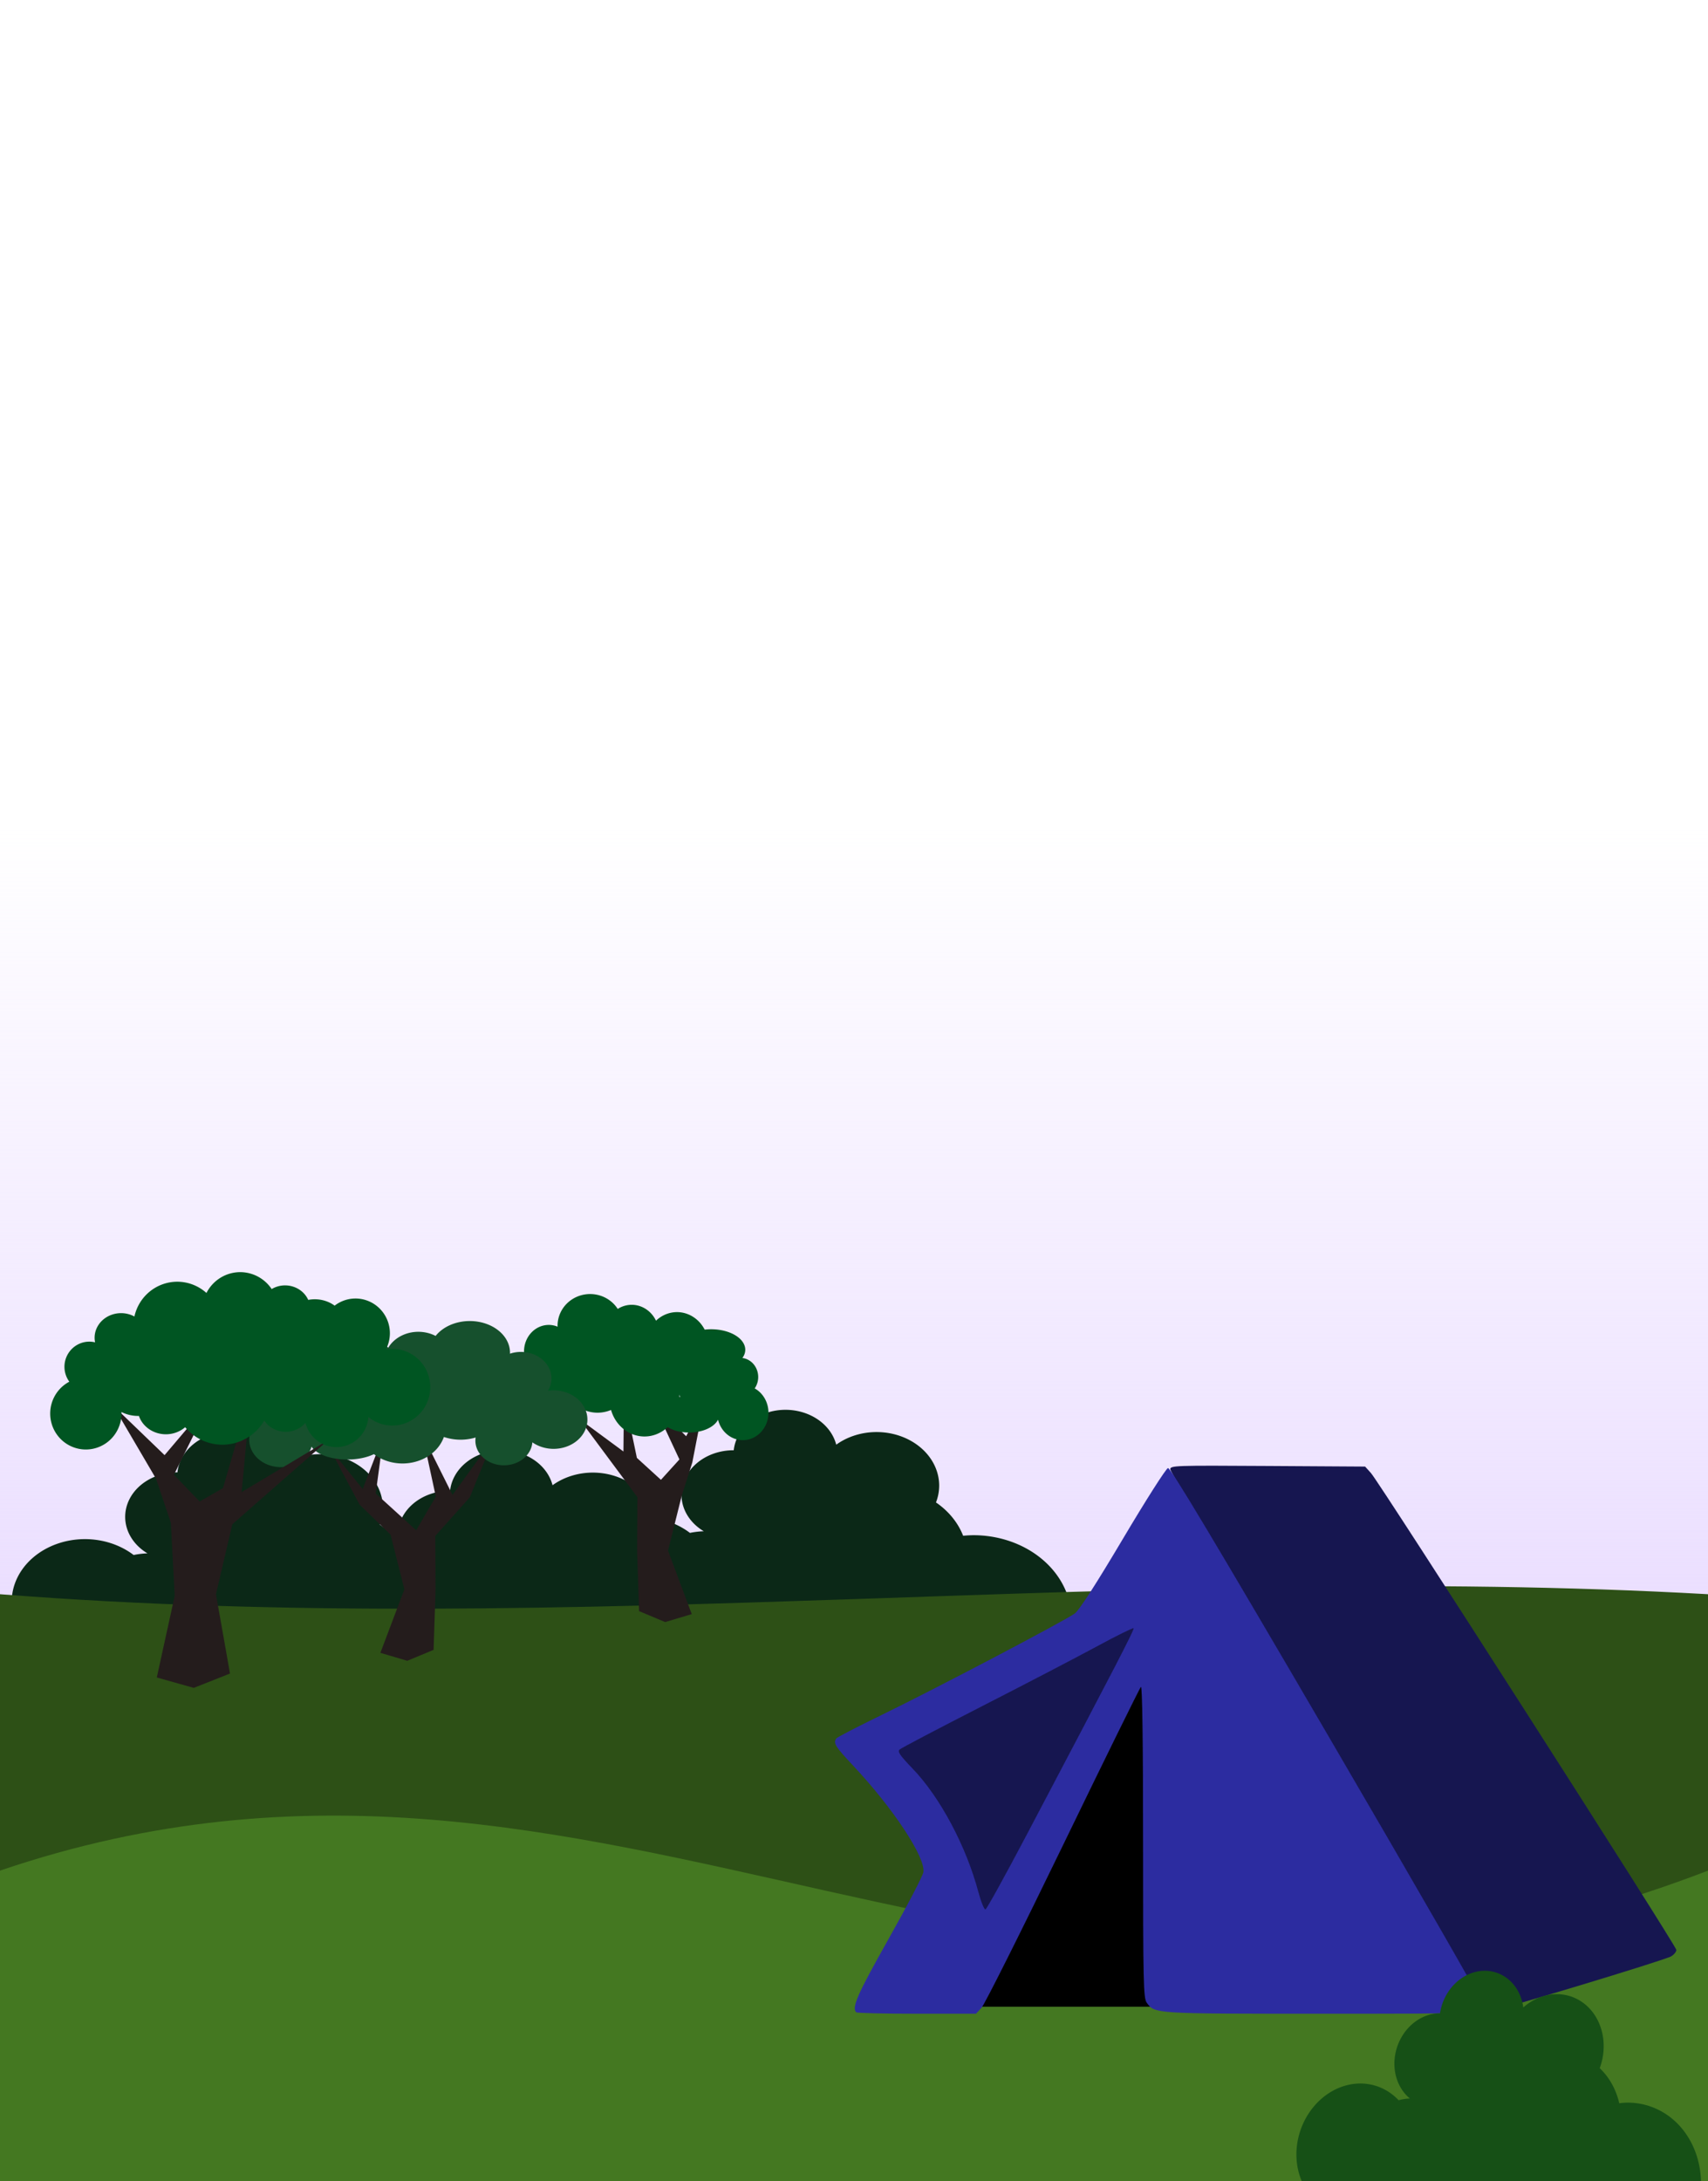 <?xml version="1.0" encoding="UTF-8" standalone="no"?>
<!-- Created with Inkscape (http://www.inkscape.org/) -->

<svg
   xmlns:dc="http://purl.org/dc/elements/1.1/"
   xmlns:cc="http://creativecommons.org/ns#"
   xmlns:rdf="http://www.w3.org/1999/02/22-rdf-syntax-ns#"
   xmlns:svg="http://www.w3.org/2000/svg"
   xmlns="http://www.w3.org/2000/svg"
   xmlns:xlink="http://www.w3.org/1999/xlink"
   xmlns:sodipodi="http://sodipodi.sourceforge.net/DTD/sodipodi-0.dtd"
   xmlns:inkscape="http://www.inkscape.org/namespaces/inkscape"
   width="470"
   height="600"
   viewBox="0 0 470 600"
   id="svg2"
   version="1.1"
   inkscape:version="0.91 r13725"
   sodipodi:docname="fondo.svg"
   inkscape:export-filename="D:\Brand1\Dropbox\Webjuego\image\fondo.png"
   inkscape:export-xdpi="90"
   inkscape:export-ydpi="90">
  <defs
     id="defs4">
    <linearGradient
       inkscape:collect="always"
       id="linearGradient4195">
      <stop
         style="stop-color:#e5d5ff;stop-opacity:1;"
         offset="0"
         id="stop4197" />
      <stop
         style="stop-color:#e5d5ff;stop-opacity:0;"
         offset="1"
         id="stop4199" />
    </linearGradient>
    <linearGradient
       inkscape:collect="always"
       xlink:href="#linearGradient4195"
       id="linearGradient4201"
       x1="225.434"
       y1="-877.928"
       x2="225.434"
       y2="-754.252"
       gradientUnits="userSpaceOnUse"
       gradientTransform="matrix(1,0,0,2.232,0,1003.361)" />
  </defs>
  <sodipodi:namedview
     id="base"
     pagecolor="#ffffff"
     bordercolor="#666666"
     borderopacity="1.0"
     inkscape:pageopacity="0.0"
     inkscape:pageshadow="2"
     inkscape:zoom="1.9931469"
     inkscape:cx="298.53906"
     inkscape:cy="74.343248"
     inkscape:document-units="px"
     inkscape:current-layer="layer1"
     showgrid="false"
     units="px"
     inkscape:window-width="1920"
     inkscape:window-height="1017"
     inkscape:window-x="-4"
     inkscape:window-y="-4"
     inkscape:window-maximized="1"
     showguides="true"
     inkscape:guide-bbox="true">
    <sodipodi:guide
       position="225.434,186.536"
       orientation="1,0"
       id="guide4203" />
  </sodipodi:namedview>
  <g
     inkscape:label="Capa 1"
     inkscape:groupmode="layer"
     id="layer1"
     transform="translate(0,-452.362)">
    <rect
       y="-957.174"
       x="0"
       height="286.723"
       width="470"
       id="rect4177"
       style="fill:url(#linearGradient4201);fill-opacity:1"
       transform="scale(1,-1)" />
    <path
       style="fill:#0b2817;fill-opacity:1;stroke-width:0;stroke-miterlimit:4;stroke-dasharray:none"
       d="M 216.154 387.781 A 14.312 12.24 0 0 0 201.906 398.912 A 14.312 12.24 0 0 0 201.842 398.91 A 14.312 12.24 0 0 0 187.529 411.148 A 14.312 12.24 0 0 0 193.66 421.186 A 19.191 16.413 0 0 0 189.857 421.641 A 20.167 17.247 0 0 0 180.16 417.586 A 17.24 14.744 0 0 0 163.137 405.053 A 17.24 14.744 0 0 0 152.047 408.527 A 14.312 12.24 0 0 0 138.092 398.934 A 14.312 12.24 0 0 0 123.846 410.064 A 14.312 12.24 0 0 0 123.779 410.061 A 14.312 12.24 0 0 0 109.469 422.301 A 14.312 12.24 0 0 0 109.703 424.441 A 23.095 19.751 0 0 0 104.477 419.346 A 17.24 14.744 0 0 0 105.357 414.729 A 17.24 14.744 0 0 0 88.117 399.984 A 17.24 14.744 0 0 0 77.027 403.459 A 14.312 12.24 0 0 0 63.072 393.865 A 14.312 12.24 0 0 0 48.824 404.994 A 14.312 12.24 0 0 0 48.76 404.992 A 14.312 12.24 0 0 0 34.447 417.232 A 14.312 12.24 0 0 0 40.578 427.268 A 19.191 16.413 0 0 0 36.775 427.723 A 20.167 17.247 0 0 0 23.389 423.352 A 20.167 17.247 0 0 0 3.221 440.598 A 20.167 17.247 0 0 0 5.754 448.945 L 78.621 448.945 A 20.167 17.247 0 0 0 80.775 454.014 L 216.639 454.014 A 26.998 23.089 0 0 0 211.539 442.861 L 294.701 442.861 A 26.998 23.089 0 0 0 267.871 422.275 A 26.998 23.089 0 0 0 265.031 422.43 A 23.095 19.751 0 0 0 257.559 413.262 A 17.24 14.744 0 0 0 258.439 408.645 A 17.24 14.744 0 0 0 241.199 393.902 A 17.24 14.744 0 0 0 230.109 397.377 A 14.312 12.24 0 0 0 216.154 387.781 z "
       transform="translate(0,452.362)"
       id="path4277" />
    <path
       style="fill:#2d5016;fill-opacity:1"
       d="m 0,890.869 c 158.435,12.377 313.333,-8.841 470,0 l 0,161.493 -470,0 z"
       id="rect4160"
       inkscape:connector-curvature="0"
       sodipodi:nodetypes="ccccc" />
    <path
       style="fill:#447821;fill-opacity:1"
       d="m 0,966.898 c 169.043,-57.464 281.507,72.493 470,0 l 0,85.464 -470,0 z"
       id="rect4205"
       inkscape:connector-curvature="0"
       sodipodi:nodetypes="ccccc" />
    <g
       id="g4164"
       transform="translate(-2.652,46.811)">
      <path
         sodipodi:nodetypes="cccc"
         inkscape:connector-curvature="0"
         id="path4162"
         d="m 263.489,957.031 53.76,-100.332 24.692,100.332 z"
         style="fill:#000000;fill-rule:evenodd;stroke:#000000;stroke-width:1px;stroke-linecap:butt;stroke-linejoin:miter;stroke-opacity:1" />
      <g
         transform="matrix(0.492,0,0,0.475,255.532,499.262)"
         id="g4155">
        <path
           style="fill:#161650"
           d="M 312.605,962.909 C 303.472,948.487 140.502,655.538 140.533,653.597 c 0.036,-2.239 2.094,-2.314 54.51,-1.976 l 54.473,0.351 3.276,3.75 c 4.869,5.573 170.85,273.905 170.814,276.146 -0.017,1.057 -1.309,2.719 -2.871,3.694 -3.66,2.284 -98.764,32.035 -102.407,32.035 -1.809,0 -3.774,-1.609 -5.724,-4.688 z"
           id="path4147"
           inkscape:connector-curvature="0" />
        <path
           inkscape:connector-curvature="0"
           style="fill:#2c2ca0"
           d="m -35.087,967.984 c -2.666,-2.666 0.599,-10.342 18.024,-42.365 10.372,-19.061 19.156,-36.494 19.52,-38.74 1.366,-8.419 -16.724,-36.842 -39.315,-61.773 -10.081,-11.124 -11.23,-13.055 -9.356,-15.72 0.505,-0.718 12.168,-6.963 25.918,-13.878 29.185,-14.677 102.043,-54.331 107.5,-58.508 2.422,-1.854 11.962,-17.201 26.937,-43.334 12.753,-22.255 24.063,-40.632 25.135,-40.839 1.414,-0.272 25.821,41.939 89.001,153.92 47.879,84.862 87.053,155.369 87.053,156.682 0,5.457 1.171,5.387 -90.29,5.387 -93.849,0 -93.16,0.045 -97.671,-6.396 -1.839,-2.626 -2.038,-11.773 -2.038,-93.507 0,-57.957 -0.433,-90.164 -1.201,-89.395 -0.661,0.661 -20.293,41.976 -43.628,91.812 -23.335,49.836 -43.823,92.158 -45.53,94.049 l -3.103,3.438 -33.061,0 c -18.183,0 -33.436,-0.375 -33.894,-0.833 z"
           id="path4153" />
        <path
           inkscape:connector-curvature="0"
           style="fill:#161650"
           d="M 60.039,865.602 C 110.717,766.029 120.628,746.198 120.018,745.589 c -0.354,-0.354 -9.57,4.365 -20.479,10.488 -10.909,6.122 -39.804,21.705 -64.21,34.629 -24.406,12.923 -45.139,24.194 -46.072,25.046 -1.4,1.278 -0.138,3.231 7.21,11.156 15.332,16.535 29.855,44.73 36.72,71.286 1.511,5.846 3.315,10.447 4.007,10.223 0.693,-0.224 10.972,-19.491 22.844,-42.816 z"
           id="path4151" />
      </g>
    </g>
    <path
       style="fill:#165016;fill-opacity:1;stroke-width:0;stroke-miterlimit:4;stroke-dasharray:none"
       d="m 408.586,994.442 a 11.442,13.018 18.279 0 0 -12.331,11.704 11.442,13.018 18.279 0 0 -0.052,0 11.442,13.018 18.279 0 0 -12.464,12.871 11.442,13.018 18.279 0 0 4.225,10.554 15.342,17.455 18.279 0 0 -3.107,0.478 16.122,18.343 18.279 0 0 -10.506,-4.596 16.122,18.343 18.279 0 0 -17.563,18.136 16.122,18.343 18.279 0 0 1.441,8.776 l 109.851,0 a 21.583,24.556 18.279 0 0 -20.192,-21.648 21.583,24.556 18.279 0 0 -2.308,0.163 18.463,21.006 18.279 0 0 -5.375,-9.641 13.782,15.68 18.279 0 0 1.049,-4.855 13.782,15.68 18.279 0 0 -12.865,-15.504 13.782,15.68 18.279 0 0 -9.22,3.654 11.442,13.018 18.279 0 0 -10.584,-10.09 z"
       id="path4209"
       inkscape:connector-curvature="0" />
    <g
       id="g4307"
       transform="matrix(1.028,0,0,1,-3.876,0)">
      <path
         sodipodi:nodetypes="cccccccccccccccccc"
         style="fill:#241c1c;fill-rule:evenodd;stroke:#000000;stroke-width:0;stroke-linecap:butt;stroke-linejoin:miter;stroke-miterlimit:4;stroke-dasharray:none;stroke-opacity:1"
         d="m 192.173,838.315 -3.084,16.305 -2.85,9.235 -3.655,15.014 6.355,17.473 -7.123,2.186 -6.976,-3.01 -0.529,-16.656 0.079,-14.677 -15.542,-21.519 11.806,8.947 0.137,-15.297 3.462,17.055 6.436,6.032 4.949,-5.607 -7.049,-15.501 8.849,9.119 z"
         id="path4286"
         inkscape:connector-curvature="0" />
      <path
         id="path4288"
         transform="translate(0,452.362)"
         d="m 161.738,355.939 a 8.716,8.716 0 0 0 -8.717,8.717 8.716,8.716 0 0 0 0.01,0.264 6.635,7.295 0 0 0 -2.354,-0.488 6.635,7.295 0 0 0 -6.635,7.295 6.635,7.295 0 0 0 0.764,3.385 7.321,8.049 0 0 0 -1.223,-0.115 7.321,8.049 0 0 0 -7.32,8.051 7.321,8.049 0 0 0 7.32,8.049 7.321,8.049 0 0 0 4.598,-1.793 6.177,6.792 0 0 0 6.156,6.32 6.177,6.792 0 0 0 6.178,-6.791 6.177,6.792 0 0 0 -0.057,-0.861 10.066,11.068 0 0 0 3.258,0.609 10.066,11.068 0 0 0 3.617,-0.752 9.38,10.313 0 0 0 8.967,7.293 9.38,10.313 0 0 0 6.182,-2.574 8.096,5.004 0 0 0 5.754,1.486 8.096,5.004 0 0 0 7.738,-3.537 6.863,7.546 0 0 0 6.637,5.631 6.863,7.546 0 0 0 6.861,-7.547 6.863,7.546 0 0 0 -3.684,-6.684 4.804,5.282 0 0 0 0.939,-3.127 4.804,5.282 0 0 0 -4.229,-5.24 9.141,5.65 0 0 0 0.766,-2.256 9.141,5.65 0 0 0 -9.143,-5.648 9.141,5.65 0 0 0 -1.723,0.105 8.465,9.307 0 0 0 -7.406,-4.82 8.465,9.307 0 0 0 -5.621,2.361 7.321,8.049 0 0 0 -6.504,-4.373 7.321,8.049 0 0 0 -3.744,1.137 8.716,8.716 0 0 0 -7.387,-4.096 z m 23.869,27.646 a 7.321,8.049 0 0 0 0.244,0.668 8.096,5.004 0 0 0 -0.195,0.039 9.38,10.313 0 0 0 -0.049,-0.707 z"
         style="fill:#005522;fill-opacity:1;stroke-width:0;stroke-miterlimit:4;stroke-dasharray:none"
         inkscape:connector-curvature="0" />
    </g>
    <g
       id="g4303"
       transform="matrix(1.327,0,0,1,-50.023,0)">
      <path
         inkscape:connector-curvature="0"
         id="path4299"
         d="m 105.977,850.583 6.287,15.659 6.427,8.266 2.86,15.014 -4.973,17.473 5.573,2.186 5.459,-3.01 0.414,-16.656 -0.062,-14.677 7.151,-10.611 5.011,-16.397 -8.592,15.726 -6.241,-16.589 2.779,17.055 -4.068,9.26 -8.393,-10.127 1.642,-16.147 -4.342,14.93 z"
         style="fill:#241c1c;fill-rule:evenodd;stroke:#000000;stroke-width:0;stroke-linecap:butt;stroke-linejoin:miter;stroke-miterlimit:4;stroke-dasharray:none;stroke-opacity:1"
         sodipodi:nodetypes="ccccccccccccccccccc" />
      <path
         inkscape:connector-curvature="0"
         style="fill:#16502d;fill-opacity:1;stroke-width:0;stroke-miterlimit:4;stroke-dasharray:none"
         d="m 135.105,815.727 a 8.35,8.716 0 0 1 8.35,8.717 8.35,8.716 0 0 1 -0.01,0.264 6.355,7.295 0 0 1 2.254,-0.488 6.355,7.295 0 0 1 6.356,7.295 6.355,7.295 0 0 1 -0.732,3.385 7.013,8.049 0 0 1 1.171,-0.115 7.013,8.049 0 0 1 7.012,8.051 7.013,8.049 0 0 1 -7.012,8.049 7.013,8.049 0 0 1 -4.404,-1.793 5.917,6.792 0 0 1 -5.897,6.32 5.917,6.792 0 0 1 -5.918,-6.791 5.917,6.792 0 0 1 0.054,-0.861 9.643,11.068 0 0 1 -3.121,0.609 9.643,11.068 0 0 1 -3.465,-0.752 8.985,10.313 0 0 1 -8.589,7.293 8.985,10.313 0 0 1 -5.921,-2.574 7.756,5.004 0 0 1 -5.512,1.486 7.756,5.004 0 0 1 -7.413,-3.537 6.575,7.546 0 0 1 -6.357,5.631 6.575,7.546 0 0 1 -6.573,-7.547 6.575,7.546 0 0 1 3.529,-6.684 4.602,5.282 0 0 1 -0.9,-3.127 4.602,5.282 0 0 1 4.051,-5.24 8.756,5.65 0 0 1 -0.733,-2.256 8.756,5.65 0 0 1 8.758,-5.648 8.756,5.65 0 0 1 1.65,0.105 8.109,9.307 0 0 1 7.095,-4.82 8.109,9.307 0 0 1 5.385,2.361 7.013,8.049 0 0 1 6.23,-4.373 7.013,8.049 0 0 1 3.587,1.137 8.35,8.716 0 0 1 7.076,-4.096 z m -22.865,27.646 a 7.013,8.049 0 0 1 -0.234,0.668 7.756,5.004 0 0 1 0.187,0.039 8.985,10.313 0 0 1 0.047,-0.707 z"
         id="path4301" />
    </g>
    <g
       id="g4334">
      <path
         inkscape:connector-curvature="0"
         id="path4271"
         d="m 31.148,839 11.785,20.097 4.071,12.101 1.071,20.097 -4.928,22.474 10.175,2.864 9.966,-3.944 -3.857,-21.826 4.5,-19.233 26.354,-23.122 -23.783,14.262 2.571,-27.66 -7.714,26.58 -6.428,3.674 -7.071,-7.347 10.07,-20.313 -12.642,14.911 z"
         style="fill:#241c1c;fill-rule:evenodd;stroke:#000000;stroke-width:0;stroke-linecap:butt;stroke-linejoin:miter;stroke-miterlimit:4;stroke-dasharray:none;stroke-opacity:1"
         sodipodi:nodetypes="cccccccccccccccccc" />
      <path
         id="path4240"
         d="m 66.105,802.278 a 10.459,10.548 0 0 0 -9.293,5.73 12.093,12.196 0 0 0 -8.029,-3.094 12.093,12.196 0 0 0 -11.795,9.568 7.289,6.768 0 0 0 -3.666,-0.926 7.289,6.768 0 0 0 -7.289,6.768 7.289,6.768 0 0 0 0.133,1.264 6.863,6.922 0 0 0 -1.57,-0.193 6.863,6.922 0 0 0 -6.861,6.924 6.863,6.922 0 0 0 1.342,4.096 9.805,9.889 0 0 0 -5.264,8.76 9.805,9.889 0 0 0 9.803,9.889 9.805,9.889 0 0 0 9.807,-9.889 9.805,9.889 0 0 0 -0.016,-0.426 10.459,10.548 0 0 0 4.59,1.084 10.459,10.548 0 0 0 0.223,-0.012 7.81,7.289 0 0 0 7.426,5.057 7.81,7.289 0 0 0 5.303,-1.949 13.4,13.515 0 0 0 10.254,4.816 13.4,13.515 0 0 0 11.527,-6.658 6.768,6.074 0 0 0 5.891,3.098 6.768,6.074 0 0 0 5.426,-2.457 8.824,8.9 0 0 0 8.533,6.676 8.824,8.9 0 0 0 8.793,-8.281 10.459,10.548 0 0 0 6.568,2.35 10.459,10.548 0 0 0 10.459,-10.549 10.459,10.548 0 0 0 -10.459,-10.549 10.459,10.548 0 0 0 -1.744,0.15 9.478,9.559 0 0 0 1.09,-4.436 9.478,9.559 0 0 0 -9.479,-9.559 9.478,9.559 0 0 0 -5.725,1.965 8.504,7.463 0 0 0 -5.48,-1.756 8.504,7.463 0 0 0 -1.785,0.174 6.942,6.595 0 0 0 -6.371,-3.992 6.942,6.595 0 0 0 -3.689,1.012 10.459,10.548 0 0 0 -8.65,-4.654 z"
         style="fill:#005522;fill-opacity:1;stroke-width:0;stroke-miterlimit:4;stroke-dasharray:none"
         inkscape:connector-curvature="0" />
    </g>
  </g>
</svg>
